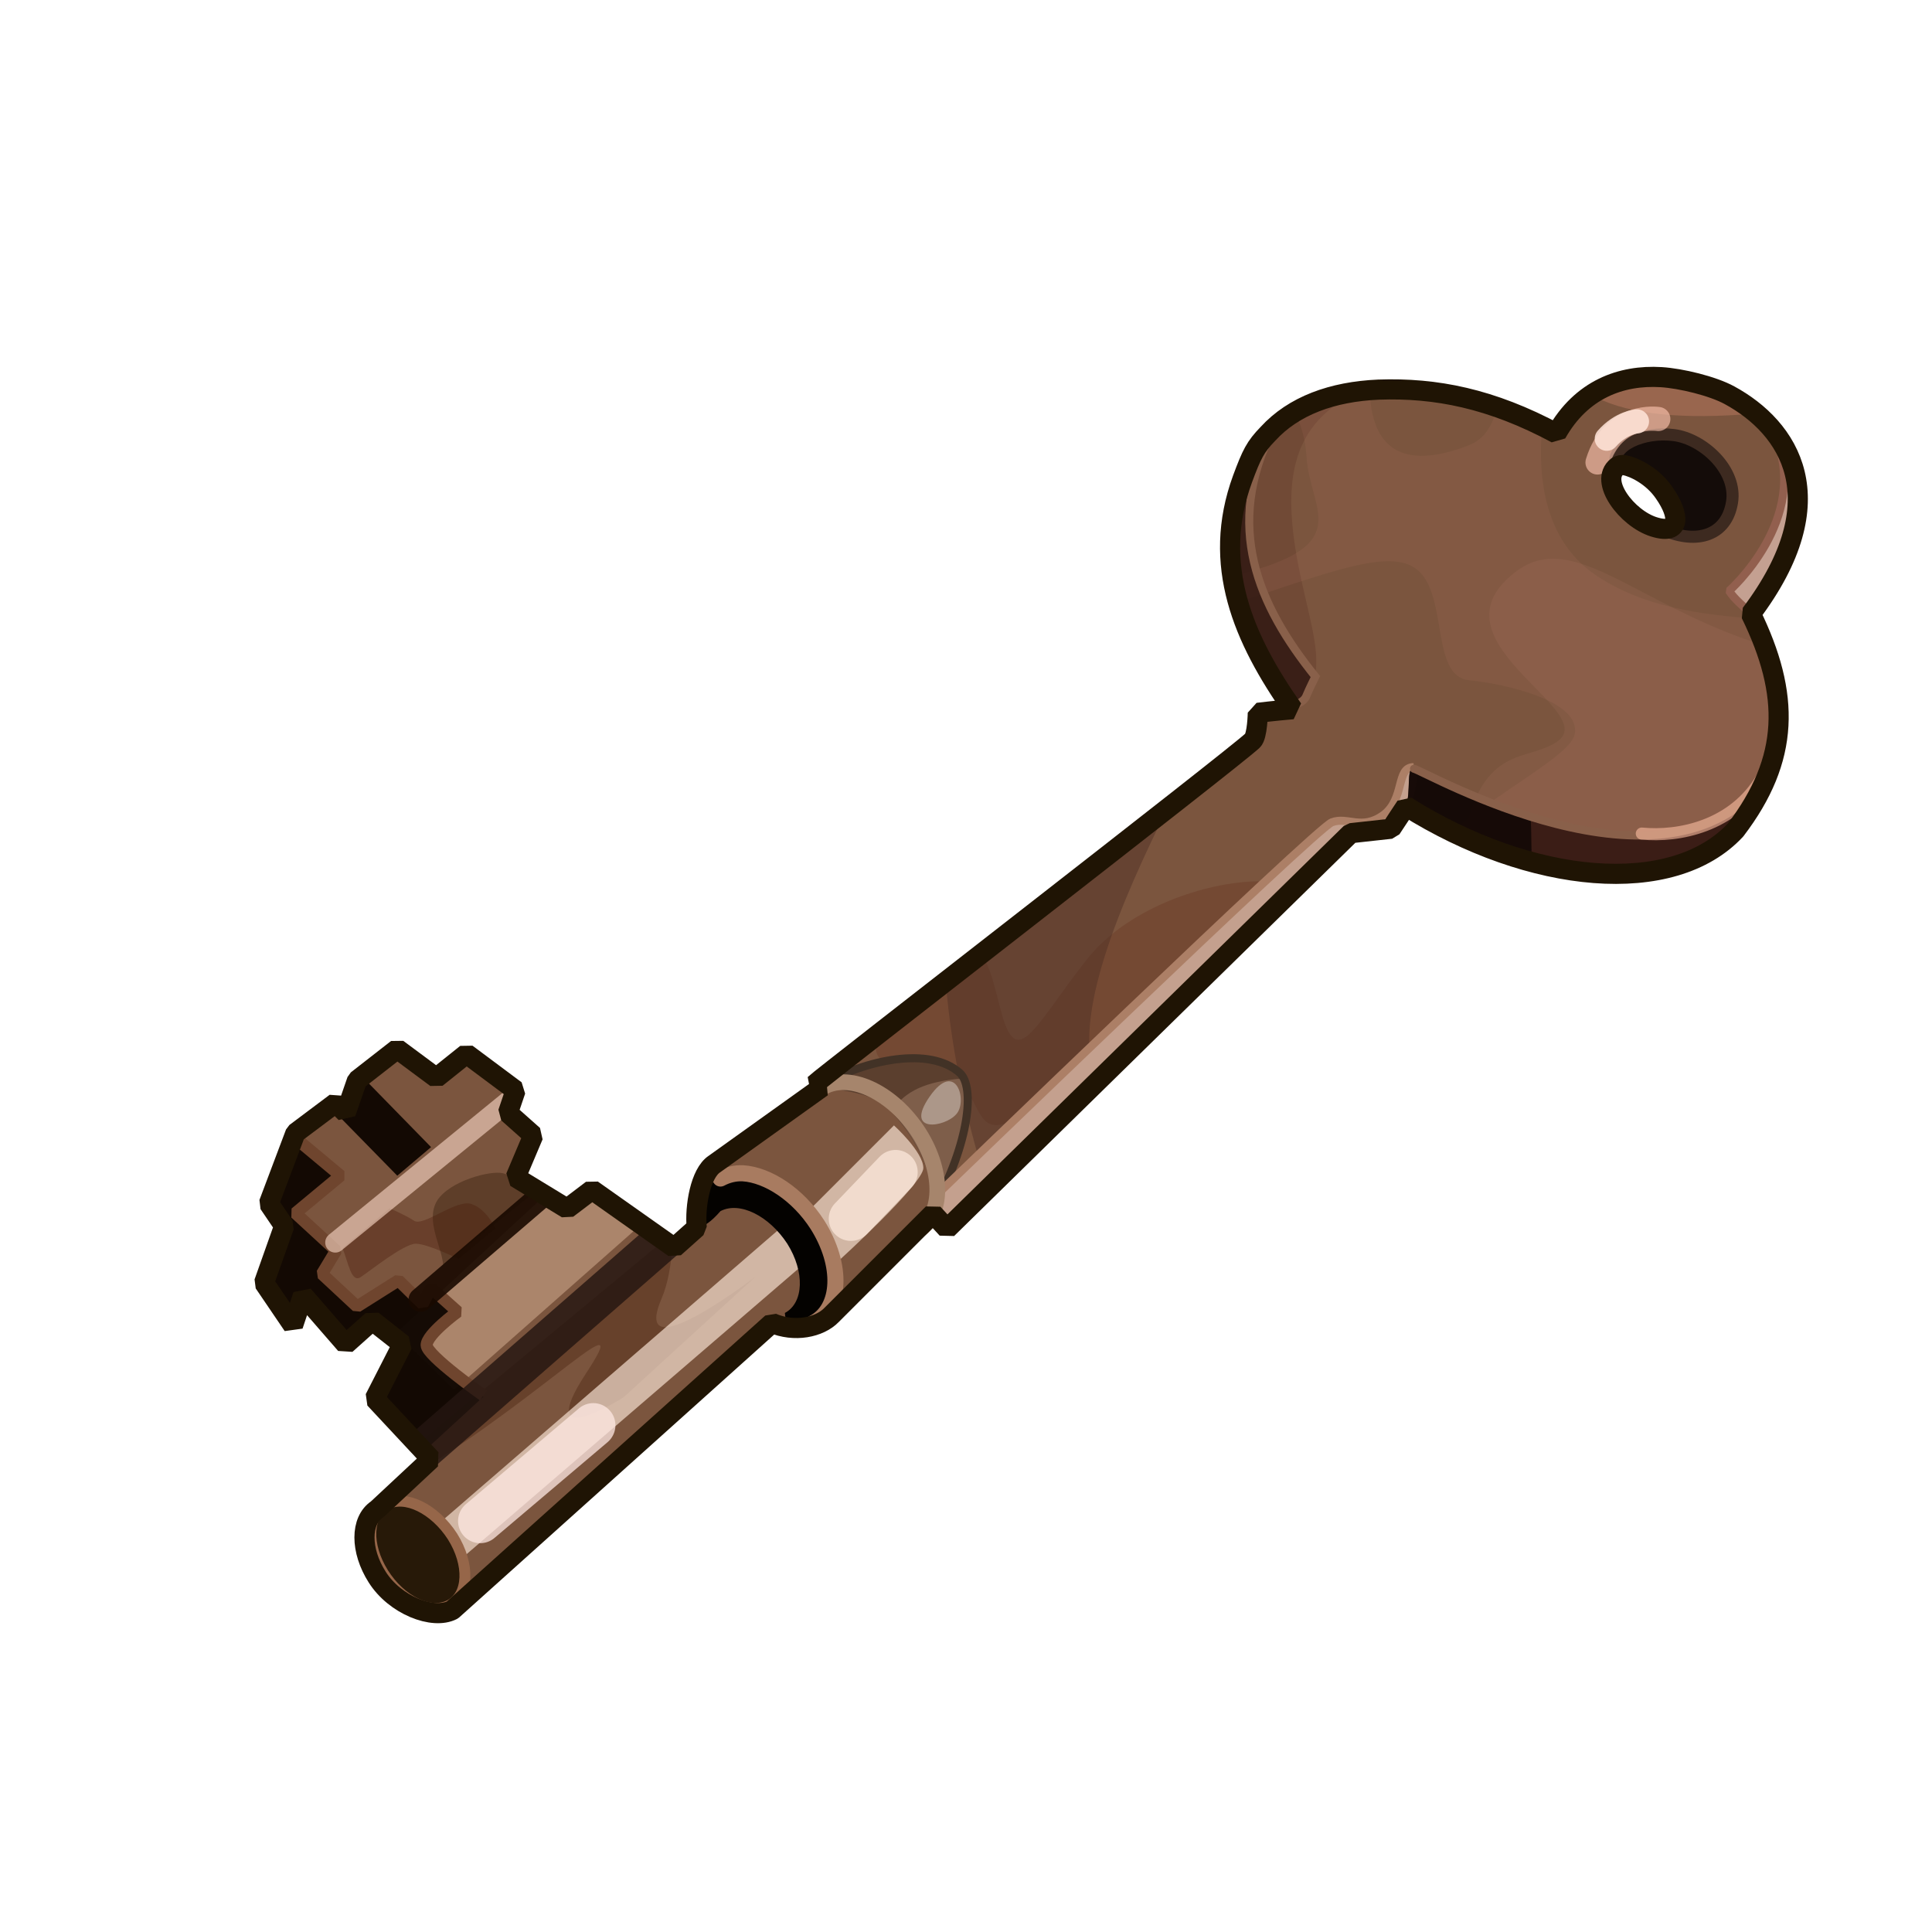 <?xml version="1.0" encoding="UTF-8" standalone="no"?>
<!DOCTYPE svg PUBLIC "-//W3C//DTD SVG 1.0//EN" "http://www.w3.org/TR/2001/REC-SVG-20010904/DTD/svg10.dtd">
<svg xmlns:svg="http://www.w3.org/2000/svg" xmlns="http://www.w3.org/2000/svg" version="1.0" width="100%" height="100%" viewBox="0 0 48 48" id="_key04" style="display:inline;enable-background:new">
<defs id="defs2385"/>
<g id="key04" style="display:inline">
<path d="M 41.4,9.53 C 40.41,9.47 39.42,9.75 38.64,10.71 C 37.01,9.84 35.67,9.63 34.25,9.68 C 33.1,9.73 32.14,10.08 31.5,10.78 C 31.19,11.1 31.1,11.28 30.87,11.9 C 30.09,14.03 30.89,15.87 32.12,17.62 C 31.65,17.66 31.25,17.71 31.25,17.71 C 31.25,17.71 31.24,18.29 31.12,18.4 C 30.62,18.87 20.38,26.79 20.25,26.93 L 20.42,27.01 L 17.75,28.92 C 17.4,29.15 17.26,29.98 17.31,30.5 L 16.75,31 L 14.71,29.56 L 14.09,30.03 L 12.81,29.25 L 13.25,28.21 L 12.62,27.65 L 12.81,27.09 L 11.59,26.18 L 10.84,26.78 L 9.87,26.06 L 8.87,26.84 L 8.59,27.65 L 8.34,27.4 L 7.34,28.15 L 6.68,29.9 L 7.06,30.46 L 6.56,31.87 L 7.28,32.93 L 7.53,32.18 L 8.59,33.4 L 9.25,32.81 L 10,33.4 L 9.31,34.75 L 10.71,36.25 L 9.37,37.5 C 8.95,37.78 8.95,38.52 9.37,39.18 C 9.81,39.88 10.76,40.25 11.24,40 L 19.18,32.87 C 19.74,33.11 20.36,32.98 20.66,32.67 L 23.18,30.15 L 23.53,30.53 L 33.56,20.7 L 34.56,20.59 L 34.93,20.03 C 38.05,21.99 41.56,22.3 43.12,20.62 C 44.47,18.85 44.48,17.26 43.5,15.25 C 45.65,12.4 44.44,10.52 42.81,9.87 C 42.37,9.7 41.89,9.55 41.4,9.53 z M 40.37,11.56 C 40.59,11.6 41.06,11.82 41.35,12.25 C 41.74,12.81 41.76,13.3 41.09,13.09 C 40.42,12.88 39.72,11.95 40.18,11.59 C 40.23,11.56 40.3,11.54 40.37,11.56 z" id="p2531" style="fill:#7b553e;fill-opacity:1;fill-rule:evenodd;stroke:none;marker:none;visibility:visible;display:inline;overflow:visible;enable-background:accumulate"/>
<path d="M 41.4,9.53 C 40.8,9.49 40.2,9.58 39.65,9.87 C 40.51,10.31 41.87,10.42 43.53,10.28 C 43.3,10.12 43.06,9.97 42.81,9.87 C 42.37,9.7 41.89,9.55 41.4,9.53 z" id="p3485" style="fill:#dc8d73;fill-opacity:0.31;fill-rule:evenodd;stroke:none"/>
<path d="M 33.68,9.75 C 32.79,9.87 32.03,10.2 31.5,10.78 C 31.19,11.1 31.1,11.28 30.87,11.9 C 30.11,13.97 30.86,15.76 32.03,17.46 C 33.44,16.95 32.22,15.1 32.09,12.78 C 32,11.13 32.61,10.32 33.68,9.75 z" id="p3454" style="fill:#41160d;fill-opacity:0.17;fill-rule:evenodd;stroke:none;display:inline"/>
<path d="M 38.34,13.9 C 38.02,13.95 37.71,14.12 37.4,14.43 C 35.76,16.07 39.78,17.7 38.68,18.43 C 37.92,18.94 36.86,18.48 36.37,20.78 C 39.07,22.02 41.79,22.05 43.12,20.62 C 44.29,19.08 44.43,17.69 43.81,16.03 C 41.15,15.2 39.62,13.7 38.34,13.9 z" id="p3452" style="fill:#e9a294;fill-opacity:0.07;fill-rule:evenodd;stroke:none;display:inline"/>
<path d="M 34.03,9.71 C 33.33,9.77 32.7,9.94 32.18,10.25 C 32.33,10.57 32.44,10.95 32.46,11.34 C 32.54,12.7 33.75,13.56 30.62,14.31 C 30.65,14.53 30.71,14.75 30.78,14.96 C 33.41,14.07 34.73,13.59 35.31,14.25 C 35.95,14.97 35.58,16.81 36.5,16.9 C 37.41,16.99 39.3,17.42 39.12,18.25 C 39.01,18.76 37.29,19.63 36.09,20.65 C 38.88,22.02 41.74,22.1 43.12,20.62 C 44.44,18.89 44.48,17.32 43.56,15.37 C 42.34,15.27 40.82,15.11 39.59,14.25 C 38.39,13.4 38.2,11.91 38.31,10.62 C 37.93,10.45 37.56,10.31 37.18,10.18 C 37.07,10.58 36.88,10.91 36.5,11.06 C 35.25,11.55 34.09,11.5 34.03,9.71 z" id="p3464" style="fill:#e79584;fill-opacity:0.08;fill-rule:evenodd;stroke:none;display:inline"/>
<path d="M 16.43,30.78 L 16.43,30.87 L 10.43,35.84 L 10.4,35.9 L 10.71,36.25 L 10.31,36.62 C 13.61,34.61 15.82,32.2 14.56,34.12 C 13.21,36.18 15.5,34.71 15.5,34.71 L 18.78,31.71 C 18.78,31.71 15.65,34.12 16.43,32.28 C 16.61,31.86 16.66,31.43 16.71,31 L 16.43,30.78 z" id="p3374" style="fill:#411b06;fill-opacity:0.33;fill-rule:evenodd;stroke:none;display:inline"/>
<path d="M 11.01,31.43 C 10.98,30.97 10.56,30.33 10.86,29.83 C 11.17,29.34 12.19,29.07 12.5,29.15 C 12.8,29.23 13.26,29.64 13.26,29.64 L 11.01,31.43 z" id="p3363" style="fill:#3f2512;fill-opacity:0.47;fill-rule:evenodd;stroke:none;display:inline"/>
<path d="M 10.64,38.08 L 19.9,30.07 L 20.16,30.01 L 22.21,27.96 C 22.21,27.96 22.94,28.62 22.94,29.02 C 22.94,29.41 20.83,31.33 20.83,31.33 L 20.36,31.07 L 10.91,39.2 L 10.64,38.08 z" id="p3331" style="fill:#fde8d8;fill-opacity:0.66;fill-rule:evenodd;stroke:none;display:inline"/>
<path d="M 8.51,31.01 C 8.66,31.39 8.73,31.88 8.96,31.73 C 9.19,31.58 10.03,30.9 10.33,30.9 C 10.63,30.9 11.39,31.28 11.39,31.28 L 12.31,30.52 C 12.31,30.52 12.08,30.02 11.7,29.91 C 11.32,29.8 10.52,30.48 10.29,30.33 C 10.06,30.18 9.68,30.02 9.68,30.02 L 8.51,31.01 z" id="p3365" style="fill:#491909;fill-opacity:0.36;fill-rule:evenodd;stroke:none;display:inline"/>
<path d="M 14.71,29.56 L 14.09,30.03 L 13.56,29.68 L 9.84,33.12 L 11.28,34.53 L 15.92,30.43 L 14.71,29.56 z" id="p3357" style="fill:#ecc6a9;fill-opacity:0.43;fill-rule:evenodd;stroke:none;display:inline"/>
<path d="M 7.31,28.25 L 6.68,29.9 L 7.06,30.46 L 6.56,31.87 L 7.28,32.93 L 7.53,32.18 L 8.59,33.4 L 9.25,32.81 L 10,33.4 L 9.31,34.75 L 10.53,36.06 L 12.01,34.7 C 12.01,34.7 10.6,33.72 10.6,33.45 C 10.6,33.19 11.37,32.59 11.37,32.59 L 10.71,32 L 10.5,32.4 L 9.9,31.81 L 8.87,32.46 L 8,31.65 L 8.35,31.07 L 7.34,30.14 L 8.46,29.21 L 7.31,28.25 z" id="p3334" style="fill:#0e0600;fill-opacity:0.95;fill-rule:evenodd;stroke:none;display:inline"/>
<path d="M 9,26.75 L 8.87,26.84 L 8.44,27.75 L 9.87,29.21 L 10.71,28.5 L 9,26.75 z" id="p3340" style="fill:#0e0600;fill-opacity:0.95;fill-rule:evenodd;stroke:none;display:inline"/>
<path d="M 12.01,34.67 C 12.01,34.67 10.6,33.68 10.6,33.42 C 10.6,33.15 11.37,32.59 11.37,32.59 L 10.71,32 L 10.5,32.4 L 9.9,31.81 L 8.87,32.46 L 8,31.65 L 8.35,31.07 L 7.34,30.14 L 8.46,29.21 L 7.31,28.25" id="p3355" style="fill:none;fill-opacity:0.95;fill-rule:evenodd;stroke:#6f452e;stroke-width:0.30;stroke-linecap:butt;stroke-linejoin:bevel;stroke-miterlimit:4;stroke-dasharray:none;stroke-opacity:1;display:inline"/>
<path d="M 10.51,36.03 L 16.5,30.8" id="p3344" style="fill:none;fill-rule:evenodd;stroke:#241510;stroke-width:1px;stroke-linecap:butt;stroke-linejoin:miter;stroke-opacity:0.81;display:inline"/>
<path d="M 8.33,30.87 L 12.63,27.36" id="p3336" style="fill:none;fill-rule:evenodd;stroke:#f8d7c5;stroke-width:0.5;stroke-linecap:round;stroke-linejoin:miter;stroke-miterlimit:4;stroke-dasharray:none;stroke-opacity:0.62;display:inline"/>
<path d="M 10.45,32.29 L 13.42,29.74" id="p3342" style="fill:none;fill-rule:evenodd;stroke:#190900;stroke-width:0.60;stroke-linecap:round;stroke-linejoin:miter;stroke-miterlimit:4;stroke-dasharray:none;stroke-opacity:0.9;display:inline"/>
<path d="M 11.17,39.88 C 10.69,40.13 9.96,39.78 9.52,39.08 C 9.09,38.39 9.11,37.63 9.59,37.38 C 10.07,37.12 10.80,37.49 11.24,38.17 C 11.68,38.87 11.65,39.63 11.17,39.88 z" id="p3370" style="fill:#271908;fill-opacity:1;fill-rule:evenodd;stroke:#966649;stroke-width:0.27;stroke-linecap:round;stroke-linejoin:miter;marker:none;stroke-miterlimit:4;stroke-dashoffset:0;stroke-opacity:1;visibility:visible;display:inline;overflow:visible;enable-background:accumulate"/>
<path d="M 18.46,29.15 C 18.26,29.14 18.07,29.19 17.9,29.28 C 17.15,29.53 16.93,31.2 17.9,30.09 C 18.38,29.84 19.11,30.21 19.56,30.9 C 20,31.6 19.97,32.37 19.5,32.62 C 19.52,33.04 19.86,32.92 20.21,32.87 C 20.9,32.51 20.94,31.43 20.31,30.43 C 19.83,29.68 19.08,29.19 18.46,29.15 z" id="p3377" style="fill:#040200;fill-opacity:1;fill-rule:evenodd;stroke:none;marker:none;visibility:visible;display:inline;overflow:visible;enable-background:accumulate"/>
<path d="M 20.21,32.87 C 20.9,32.51 20.94,31.43 20.31,30.43 C 19.83,29.68 19.08,29.19 18.46,29.15 C 18.26,29.14 18.07,29.19 17.9,29.28" id="p3391" style="fill:none;fill-opacity:1;fill-rule:evenodd;stroke:#a87b60;stroke-width:0.40;stroke-linecap:round;stroke-linejoin:miter;marker:none;stroke-miterlimit:4;stroke-dashoffset:0;stroke-opacity:1;visibility:visible;display:inline;overflow:visible;enable-background:accumulate"/>
<path d="M 31.09,21.9 C 29.77,21.97 27.96,22.62 27,23.84 C 25.71,25.47 25.27,26.65 24.87,25.12 C 24.68,24.39 24.59,23.98 24.37,23.71 C 23.15,24.66 22.42,25.24 21.78,25.75 C 21.71,26.21 21.78,26.41 22.37,26.46 C 23.41,26.56 23.9,26.8 24.25,27.5 C 24.59,28.19 24.8,28.11 26.53,27.12 C 26.88,26.92 27.41,26.56 27.96,26.18 L 32.18,22.03 C 31.9,21.92 31.53,21.88 31.09,21.9 z" id="p3399" style="fill:#5d2412;fill-opacity:0.22;fill-rule:evenodd;stroke:none;display:inline"/>
<path d="M 29,20.09 C 27.23,21.48 25.74,22.66 23.5,24.4 C 23.63,26.16 24.1,28.23 24.56,29.53 L 27.25,26.87 C 26.56,25.32 27.9,22.32 29,20.09 z" id="p3401" style="fill:#4b2d23;fill-opacity:0.43;fill-rule:evenodd;stroke:none;display:inline"/>
<path d="M 23.2,30.01 C 24.09,28.38 24.22,27 23.85,26.66 C 23.1,25.99 21.53,26.32 20.39,26.96 C 21.17,27.18 21.62,27.11 22.12,27.6 C 22.61,28.09 23.25,29.13 23.2,30.01 z" id="p3395" style="fill:#5b3f2e;fill-opacity:1;fill-rule:evenodd;stroke:none;display:inline"/>
<path d="M 23.75,26.81 C 22.87,26.9 22.41,27.19 22.15,27.62 C 22.64,28.12 23.26,29.15 23.21,30.03 C 24.01,28.56 24.18,27.29 23.93,26.81 C 23.87,26.81 23.8,26.8 23.75,26.81 z" id="p3416" style="fill:#93715c;fill-opacity:0.62;fill-rule:evenodd;stroke:none"/>
<path d="M 23.2,30.01 C 24.09,28.38 24.22,27 23.85,26.66 C 23.1,25.99 21.53,26.32 20.39,26.96" id="p3414" style="fill:none;fill-opacity:1;fill-rule:evenodd;stroke:#423226;stroke-width:0.2;stroke-linecap:butt;stroke-linejoin:miter;stroke-miterlimit:4;stroke-dasharray:none;stroke-opacity:1;display:inline"/>
<path d="M 35.12,19.06 C 34.68,19.06 34.91,19.85 34.37,20.25 C 33.83,20.64 33.48,20.28 33.09,20.43 C 32.69,20.58 23.29,29.67 23.29,29.67 L 23.37,30.49 L 33.56,20.68 L 34.56,20.59 L 34.93,20.03 C 34.97,20.05 35.02,20.06 35.06,20.09 C 35.19,19.53 35.28,19.06 35.12,19.06 z" id="p3393" style="fill:#c4a08e;fill-opacity:1;fill-rule:evenodd;stroke:none;display:inline"/>
<path d="M 35.12,19.06 C 34.68,19.06 34.91,19.85 34.37,20.25 C 33.83,20.64 33.48,20.28 33.09,20.43 C 32.69,20.58 23.29,29.67 23.29,29.67" id="p3428" style="fill:none;fill-opacity:1;fill-rule:evenodd;stroke:#ac7f66;stroke-width:0.2;stroke-linecap:butt;stroke-linejoin:miter;stroke-miterlimit:4;stroke-dasharray:none;stroke-opacity:1;display:inline"/>
<path d="M 20.47,27.00 C 21.15,26.64 22.21,27.17 22.84,28.16 C 23.47,29.16 23.43,30.25 22.75,30.61" id="p3379" style="fill:none;fill-opacity:0.68;fill-rule:evenodd;stroke:#a6856c;stroke-width:0.39;stroke-linecap:round;stroke-linejoin:miter;marker:none;stroke-miterlimit:4;stroke-dashoffset:0;stroke-opacity:1;visibility:visible;display:inline;overflow:visible;enable-background:accumulate"/>
<path d="M 23.1,27.24 C 22.45,28.17 23.48,28.01 23.76,27.68 C 24.05,27.36 23.75,26.31 23.1,27.24 z" id="p3418" style="fill:#eee8e3;fill-opacity:0.41;fill-rule:evenodd;stroke:none"/>
<path d="M 21.14,30.28 L 22.25,29.12" id="p3423" style="fill:none;fill-rule:evenodd;stroke:#ffebdf;stroke-width:1.10;stroke-linecap:round;stroke-linejoin:miter;stroke-miterlimit:4;stroke-dasharray:none;stroke-opacity:0.70"/>
<path d="M 11.93,37.79 L 14.74,35.41" id="p3425" style="fill:none;fill-rule:evenodd;stroke:#fee7e2;stroke-width:1.10;stroke-linecap:round;stroke-linejoin:miter;stroke-miterlimit:4;stroke-dasharray:none;stroke-opacity:0.76;display:inline"/>
<path d="M 31.62,10.67 C 31.5,10.85 31.02,11.5 30.87,11.9 C 30.1,13.99 30.86,15.81 32.06,17.53 C 32.31,17.49 32.42,17.39 32.46,17.28 C 32.53,17.11 32.68,16.81 32.68,16.81 C 31.24,15.02 30.41,13.07 31.62,10.67 z" id="p3430" style="fill:#25100c;fill-opacity:0.73;fill-rule:evenodd;stroke:none;display:inline"/>
<path d="M 35.13,19.1 C 34.93,19.07 35.06,19.67 34.93,20.03 C 38.05,21.99 41.56,22.3 43.12,20.62 C 43.26,20.43 43.75,19.54 43.86,19.35 C 41.42,22.64 35.37,19.14 35.13,19.1 z" id="p3432" style="fill:#30140f;fill-opacity:0.87;fill-rule:evenodd;stroke:none;display:inline"/>
<path d="M 35.12,19.09 C 34.93,19.06 35.06,19.67 34.93,20.03 C 35.96,20.67 37.03,21.12 38.06,21.4 C 38.04,21.04 38.05,20.66 38.03,20.31 C 36.48,19.79 35.23,19.11 35.12,19.09 z" id="p3434" style="fill:#110705;fill-opacity:0.87;fill-rule:evenodd;stroke:none;display:inline"/>
<path d="M 43.86,19.35 C 41.42,22.64 35.37,19.14 35.13,19.1" id="p3448" style="fill:none;fill-opacity:0.87;fill-rule:evenodd;stroke:#89604a;stroke-width:0.2;stroke-linecap:round;stroke-linejoin:miter;stroke-miterlimit:4;stroke-dasharray:none;stroke-opacity:1;display:inline"/>
<path d="M 32.06,17.53 C 32.31,17.49 32.42,17.39 32.46,17.28 C 32.53,17.11 32.68,16.81 32.68,16.81 C 31.24,15.02 30.41,13.07 31.62,10.67" id="p3450" style="fill:none;fill-opacity:0.73;fill-rule:evenodd;stroke:#89604a;stroke-width:0.2;stroke-linecap:round;stroke-linejoin:miter;stroke-miterlimit:4;stroke-dasharray:none;stroke-opacity:1;display:inline"/>
<path d="M 41.59,10.81 C 40.84,10.71 40.02,11.07 40.14,11.56 C 40.62,11.55 41.04,11.99 41.37,12.25 C 41.63,12.63 41.7,13.06 41.53,13.18 C 42.33,13.52 42.89,13.31 43.03,12.49 C 43.17,11.68 42.31,10.9 41.59,10.81 z" id="p3470" style="fill:#040100;fill-opacity:0.86;fill-rule:evenodd;stroke:none;display:inline"/>
<path d="M 41.36,13.18 C 42.16,13.52 42.89,13.31 43.03,12.49 C 43.17,11.68 42.31,10.9 41.59,10.81 C 40.84,10.71 40.02,11.07 40.14,11.56" id="p3476" style="fill:none;fill-opacity:0.86;fill-rule:evenodd;stroke:#3d2a20;stroke-width:0.30;stroke-linecap:butt;stroke-linejoin:miter;stroke-miterlimit:4;stroke-dasharray:none;stroke-opacity:1;display:inline"/>
<path d="M 40.79,20.71 C 41.71,20.8 43.07,20.53 43.78,19.32" id="p3478" style="fill:none;fill-rule:evenodd;stroke:#f9b99e;stroke-width:0.30;stroke-linecap:round;stroke-linejoin:miter;stroke-miterlimit:4;stroke-dasharray:none;stroke-opacity:0.62"/>
<path d="M 39.69,11.49 C 40.08,10.23 41.2,10.41 41.2,10.41" id="p3480" style="fill:none;fill-rule:evenodd;stroke:#ffc6b1;stroke-width:0.60;stroke-linecap:round;stroke-linejoin:miter;stroke-miterlimit:4;stroke-dasharray:none;stroke-opacity:0.62;display:inline"/>
<path d="M 39.92,10.9 C 40.28,10.49 40.67,10.47 40.67,10.47" id="p3483" style="fill:none;fill-rule:evenodd;stroke:#fee3d8;stroke-width:0.60;stroke-linecap:round;stroke-linejoin:miter;stroke-miterlimit:4;stroke-dasharray:none;stroke-opacity:0.87"/>
<path d="M 44.52,11.61 C 44.06,13.67 42.96,14.68 42.96,14.68 C 42.96,14.68 43.12,14.97 43.62,15.53 C 43.58,15.43 43.54,15.34 43.5,15.25 C 44.51,13.9 44.69,12.5 44.52,11.61 z" id="p3487" style="fill:#f0cec3;fill-opacity:0.62;fill-rule:evenodd;stroke:none"/>
<path d="M 44.11,10.85 C 44.98,12.9 42.96,14.68 42.96,14.68 C 43.1,14.9 43.32,15.06 43.5,15.25" id="p3495" style="fill:none;fill-opacity:0.62;fill-rule:evenodd;stroke:#925f4e;stroke-width:0.2;stroke-linecap:butt;stroke-linejoin:bevel;stroke-miterlimit:4;stroke-dasharray:none;stroke-opacity:1;display:inline"/>
<path d="M 41.27,9.37 C 40.28,9.31 39.29,9.67 38.67,10.77 C 37.05,9.9 35.67,9.63 34.25,9.68 C 33.1,9.73 32.14,10.08 31.5,10.78 C 31.19,11.1 31.1,11.28 30.87,11.9 C 30.09,14.03 30.89,15.87 32.12,17.62 C 31.65,17.66 31.25,17.71 31.25,17.71 C 31.25,17.71 31.24,18.29 31.12,18.4 C 30.62,18.87 20.38,26.79 20.25,26.93 L 20.42,27.01 L 17.75,28.92 C 17.4,29.15 17.26,29.98 17.31,30.5 L 16.75,31 L 14.71,29.56 L 14.09,30.03 L 12.81,29.25 L 13.25,28.21 L 12.62,27.65 L 12.81,27.09 L 11.59,26.18 L 10.84,26.78 L 9.87,26.06 L 8.87,26.84 L 8.59,27.65 L 8.34,27.4 L 7.34,28.15 L 6.68,29.9 L 7.06,30.46 L 6.56,31.87 L 7.28,32.93 L 7.53,32.18 L 8.59,33.4 L 9.25,32.81 L 10,33.4 L 9.31,34.75 L 10.71,36.25 L 9.37,37.5 C 8.95,37.78 8.95,38.52 9.37,39.18 C 9.81,39.88 10.76,40.25 11.24,40 L 19.18,32.87 C 19.74,33.11 20.36,32.98 20.66,32.67 L 23.18,30.15 L 23.53,30.53 L 33.56,20.7 L 34.56,20.59 L 34.93,20.03 C 38.05,21.99 41.56,22.3 43.12,20.62 C 44.47,18.85 44.48,17.26 43.5,15.25 C 45.65,12.4 44.44,10.62 42.97,9.82 C 42.55,9.59 41.76,9.4 41.27,9.37 z M 40.37,11.56 C 40.59,11.6 41.06,11.82 41.35,12.25 C 41.74,12.81 41.76,13.3 41.09,13.09 C 40.42,12.88 39.72,11.95 40.18,11.59 C 40.23,11.56 40.3,11.54 40.37,11.56 z" id="stroke01" style="fill:none;fill-opacity:1;fill-rule:evenodd;stroke:#1f1404;stroke-width:0.5;stroke-linecap:round;stroke-linejoin:bevel;marker:none;stroke-miterlimit:4;stroke-dasharray:none;stroke-dashoffset:0;stroke-opacity:1;visibility:visible;display:inline;overflow:visible;enable-background:accumulate"/>
</g>
</svg>
